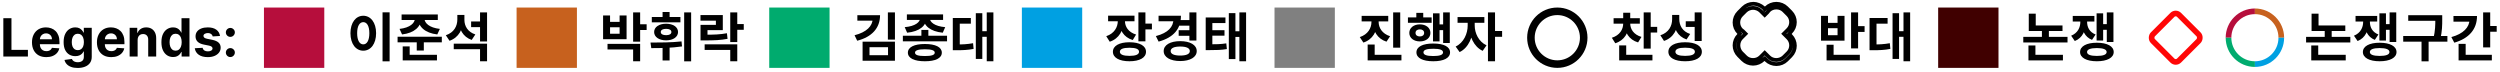 <svg width="663" height="19" viewBox="0 0 663 19" fill="none" xmlns="http://www.w3.org/2000/svg">
<circle cx="413" cy="10" r="7" stroke="black" stroke-width="2"/>
<path d="M598 3C594.134 3 591 6.134 591 10" stroke="#B60E3C" stroke-width="1.5"/>
<path d="M605 10C605 6.134 601.866 3 598 3" stroke="#C7611E" stroke-width="1.5"/>
<path d="M598 17C601.866 17 605 13.866 605 10" stroke="#00A0E2" stroke-width="1.5"/>
<path d="M591 10C591 13.866 594.134 17 598 17" stroke="#00AB6E" stroke-width="1.5"/>
<path d="M471.09 1.994C471.888 1.994 472.586 2.292 473.084 2.789L474.181 3.882C475.277 4.975 475.277 6.764 474.181 7.857L473.782 8.255L473.084 8.95L473.782 9.646L474.181 10.043C475.277 11.137 475.277 12.925 474.181 14.019L473.084 15.112C472.586 15.609 471.788 15.907 471.09 15.907C470.293 15.907 469.595 15.609 469.097 15.112L468.698 14.714L468 14.019L467.302 14.714L466.903 15.112C466.405 15.609 465.707 15.907 464.91 15.907C464.112 15.907 463.414 15.609 462.916 15.112L461.819 14.019C461.321 13.522 461.022 12.727 461.022 12.031C461.022 11.236 461.321 10.54 461.819 10.043L462.218 9.646L462.916 8.95L462.218 8.255L461.819 7.957C460.723 6.863 460.723 5.075 461.819 3.981L462.916 2.888C463.414 2.391 464.212 2.093 464.91 2.093C465.607 2.093 466.405 2.391 466.903 2.888L467.302 3.286L468 3.981L468.698 3.286L469.097 2.789C469.595 2.292 470.293 1.994 471.09 1.994ZM471.09 1C470.093 1 469.097 1.398 468.399 2.093L468 2.491L467.701 2.093C466.903 1.398 465.907 1 465.009 1C464.012 1 463.016 1.398 462.318 2.093L461.121 3.286C459.626 4.776 459.626 7.161 461.121 8.652L461.421 8.95L461.121 9.348C459.626 10.838 459.626 13.224 461.121 14.714L462.218 15.807C462.916 16.503 463.913 16.901 464.91 16.901C465.907 16.901 466.903 16.503 467.601 15.807L468 15.509L468.399 15.907C469.097 16.602 470.093 17 471.09 17C472.087 17 473.084 16.602 473.782 15.907L474.879 14.814C476.374 13.323 476.374 10.938 474.879 9.447L474.48 9.05L474.879 8.553C476.374 7.062 476.374 4.677 474.879 3.186L473.782 2.093C473.084 1.398 472.087 1 471.09 1Z" stroke="black"/>
<rect x="514" y="2" width="16" height="16" fill="#400000"/>
<rect x="70" y="2" width="16" height="16" fill="#B60E3C"/>
<rect x="577" y="3.061" width="9.814" height="9.814" rx="1.25" transform="rotate(45 577 3.061)" stroke="#FF0606" stroke-width="1.5"/>
<path d="M430.472 5.746H431.984V6.236C431.984 8.602 430.836 10.702 428.372 11.472L427.462 10.016C429.562 9.358 430.472 7.804 430.472 6.236V5.746ZM430.808 5.746H432.334V6.236C432.334 7.678 433.216 9.176 435.316 9.792L434.42 11.248C431.97 10.534 430.808 8.49 430.808 6.236V5.746ZM427.924 4.822H434.882V6.278H427.924V4.822ZM430.472 3.38H432.334V5.396H430.472V3.38ZM435.904 3.282H437.766V12.886H435.904V3.282ZM437.234 7.118H439.488V8.63H437.234V7.118ZM429.408 14.538H438.228V16.022H429.408V14.538ZM429.408 12.046H431.27V15.504H429.408V12.046ZM443.449 3.954H445.003V5.116C445.003 7.72 443.841 10.002 441.293 10.856L440.327 9.358C442.539 8.644 443.449 6.894 443.449 5.116V3.954ZM443.841 3.954H445.339V5.032C445.339 6.754 446.179 8.35 448.237 9.008L447.271 10.464C444.877 9.638 443.841 7.552 443.841 5.032V3.954ZM449.427 3.282H451.289V10.87H449.427V3.282ZM446.893 11.206C449.637 11.206 451.331 12.144 451.331 13.726C451.331 15.322 449.637 16.246 446.893 16.246C444.149 16.246 442.455 15.322 442.455 13.726C442.455 12.144 444.149 11.206 446.893 11.206ZM446.893 12.648C445.213 12.648 444.317 12.998 444.317 13.726C444.317 14.454 445.213 14.818 446.893 14.818C448.587 14.818 449.483 14.454 449.483 13.726C449.483 12.998 448.587 12.648 446.893 12.648ZM447.061 5.634H449.693V7.146H447.061V5.634Z" fill="black"/>
<path d="M101.45 3.268H103.326V16.274H101.45V3.268ZM96.34 4.178C98.3 4.178 99.742 5.97 99.742 8.798C99.742 11.654 98.3 13.446 96.34 13.446C94.38 13.446 92.938 11.654 92.938 8.798C92.938 5.97 94.38 4.178 96.34 4.178ZM96.34 5.872C95.374 5.872 94.716 6.894 94.716 8.798C94.716 10.73 95.374 11.766 96.34 11.766C97.306 11.766 97.95 10.73 97.95 8.798C97.95 6.894 97.306 5.872 96.34 5.872ZM110.017 4.654H111.669V4.962C111.669 7.02 109.933 8.756 106.629 9.134L105.957 7.664C108.771 7.356 110.017 6.082 110.017 4.962V4.654ZM110.927 4.654H112.579V4.962C112.579 6.096 113.839 7.356 116.653 7.664L115.967 9.134C112.677 8.756 110.927 7.034 110.927 4.962V4.654ZM106.503 3.842H116.107V5.298H106.503V3.842ZM105.439 9.736H117.171V11.22H105.439V9.736ZM110.521 10.674H112.397V13.404H110.521V10.674ZM106.797 14.538H115.883V16.022H106.797V14.538ZM106.797 12.298H108.645V15.056H106.797V12.298ZM124.94 5.69H127.572V7.202H124.94V5.69ZM121.286 3.954H122.812V5.172C122.812 7.734 121.678 9.96 119.214 10.814L118.234 9.344C120.404 8.63 121.286 6.922 121.286 5.172V3.954ZM121.664 3.954H123.162V5.284C123.162 6.894 124.03 8.476 126.06 9.134L125.094 10.59C122.742 9.778 121.664 7.678 121.664 5.284V3.954ZM120.334 11.584H129.168V16.246H127.306V13.054H120.334V11.584ZM127.306 3.282H129.168V10.996H127.306V3.282Z" fill="black"/>
<rect x="137" y="2" width="16" height="16" fill="#C7611E"/>
<path d="M167.904 3.282H169.766V11.052H167.904V3.282ZM169.248 6.432H171.488V7.958H169.248V6.432ZM161.114 11.626H169.766V16.246H167.904V13.11H161.114V11.626ZM159.938 4.094H161.786V5.802H164.32V4.094H166.168V10.394H159.938V4.094ZM161.786 7.23V8.938H164.32V7.23H161.786ZM175.715 11.85H177.577V16.036H175.715V11.85ZM181.441 3.296H183.289V16.26H181.441V3.296ZM172.719 12.76L172.509 11.29C174.987 11.29 178.053 11.276 180.741 10.982L180.867 12.312C178.067 12.732 175.141 12.76 172.719 12.76ZM172.859 4.514H180.447V5.928H172.859V4.514ZM176.653 6.292C178.515 6.292 179.817 7.174 179.817 8.49C179.817 9.806 178.515 10.702 176.653 10.702C174.777 10.702 173.475 9.806 173.475 8.49C173.475 7.174 174.777 6.292 176.653 6.292ZM176.653 7.65C175.799 7.65 175.239 7.93 175.239 8.49C175.239 9.05 175.799 9.33 176.653 9.33C177.493 9.33 178.053 9.05 178.053 8.49C178.053 7.93 177.493 7.65 176.653 7.65ZM175.715 3.184H177.577V5.41H175.715V3.184ZM185.78 9.204H186.872C189.42 9.204 190.988 9.148 192.78 8.812L192.948 10.296C191.128 10.646 189.49 10.716 186.872 10.716H185.78V9.204ZM185.766 3.996H191.688V7.986H187.628V9.918H185.78V6.6H189.854V5.48H185.766V3.996ZM193.662 3.296H195.524V11.164H193.662V3.296ZM194.992 6.376H197.246V7.902H194.992V6.376ZM186.872 11.752H195.524V16.246H193.662V13.236H186.872V11.752Z" fill="black"/>
<rect x="204" y="2" width="16" height="16" fill="#00AB6E"/>
<path d="M231.432 4.024H233.392C233.392 7.468 231.194 9.806 227.33 10.8L226.63 9.344C229.808 8.546 231.432 6.894 231.432 4.948V4.024ZM227.372 4.024H232.636V5.48H227.372V4.024ZM235.464 3.282H237.34V10.506H235.464V3.282ZM228.758 11.052H237.34V16.106H228.758V11.052ZM235.506 12.522H230.592V14.636H235.506V12.522ZM244.353 7.93H246.201V10.254H244.353V7.93ZM239.439 9.484H251.157V10.954H239.439V9.484ZM245.277 11.668C248.091 11.668 249.771 12.494 249.771 13.964C249.771 15.434 248.091 16.246 245.277 16.246C242.463 16.246 240.769 15.434 240.769 13.964C240.769 12.494 242.463 11.668 245.277 11.668ZM245.277 13.068C243.527 13.068 242.659 13.348 242.659 13.964C242.659 14.594 243.527 14.86 245.277 14.86C247.027 14.86 247.895 14.594 247.895 13.964C247.895 13.348 247.027 13.068 245.277 13.068ZM244.017 4.5H245.669V4.822C245.669 6.768 243.919 8.35 240.573 8.672L239.929 7.202C242.771 6.964 244.017 5.83 244.017 4.822V4.5ZM244.927 4.5H246.579V4.822C246.579 5.83 247.811 6.964 250.667 7.202L250.023 8.672C246.691 8.35 244.927 6.782 244.927 4.822V4.5ZM240.503 3.814H250.107V5.284H240.503V3.814ZM261.684 3.282H263.448V16.246H261.684V3.282ZM259.948 8.266H262.104V9.764H259.948V8.266ZM258.786 3.506H260.508V15.63H258.786V3.506ZM252.682 11.794H253.592C255.188 11.794 256.518 11.738 258.058 11.458L258.198 12.97C256.63 13.278 255.258 13.32 253.592 13.32H252.682V11.794ZM252.682 4.78H257.47V6.278H254.53V12.522H252.682V4.78Z" fill="black"/>
<rect x="271" y="2" width="16" height="16" fill="#00A0E2"/>
<path d="M296.444 4.724H297.97V5.536C297.97 8.014 296.808 10.24 294.302 11.066L293.378 9.596C295.534 8.882 296.444 7.188 296.444 5.536V4.724ZM296.822 4.724H298.334V5.536C298.334 7.048 299.202 8.532 301.288 9.162L300.406 10.618C297.942 9.876 296.822 7.846 296.822 5.536V4.724ZM293.868 4.15H300.868V5.634H293.868V4.15ZM301.904 3.282H303.766V10.968H301.904V3.282ZM303.248 6.264H305.488V7.79H303.248V6.264ZM299.538 11.206C302.226 11.206 303.92 12.144 303.92 13.726C303.92 15.308 302.226 16.246 299.538 16.246C296.836 16.246 295.142 15.308 295.142 13.726C295.142 12.144 296.836 11.206 299.538 11.206ZM299.538 12.662C297.886 12.662 296.99 12.998 296.99 13.726C296.99 14.454 297.886 14.818 299.538 14.818C301.19 14.818 302.072 14.454 302.072 13.726C302.072 12.998 301.19 12.662 299.538 12.662ZM312.683 5.326H315.721V6.81H312.683V5.326ZM312.585 8.014H315.623V9.498H312.585V8.014ZM315.427 3.282H317.289V10.744H315.427V3.282ZM311.199 4.164H313.187C313.187 7.692 311.199 9.96 307.265 11.038L306.537 9.568C309.827 8.714 311.199 7.09 311.199 5.06V4.164ZM307.251 4.164H312.501V5.648H307.251V4.164ZM312.991 10.912C315.623 10.912 317.373 11.92 317.373 13.544C317.373 15.168 315.623 16.19 312.991 16.19C310.359 16.19 308.609 15.168 308.609 13.544C308.609 11.92 310.359 10.912 312.991 10.912ZM312.991 12.34C311.409 12.34 310.457 12.746 310.457 13.544C310.457 14.342 311.409 14.734 312.991 14.734C314.587 14.734 315.539 14.342 315.539 13.544C315.539 12.746 314.587 12.34 312.991 12.34ZM319.752 11.752H320.662C322.552 11.752 323.756 11.724 325.212 11.5L325.366 13.012C323.882 13.264 322.594 13.292 320.662 13.292H319.752V11.752ZM319.752 4.626H324.988V6.11H321.516V12.368H319.752V4.626ZM321.012 8.014H324.736V9.456H321.012V8.014ZM328.684 3.282H330.462V16.246H328.684V3.282ZM327.13 8.294H329.272V9.792H327.13V8.294ZM325.884 3.478H327.634V15.658H325.884V3.478Z" fill="black"/>
<rect x="338" y="2" width="16" height="16" fill="#808080"/>
<path d="M363.71 4.724H365.25V5.816C365.25 8.266 364.06 10.478 361.568 11.29L360.616 9.834C362.772 9.134 363.71 7.454 363.71 5.816V4.724ZM364.088 4.724H365.614V5.816C365.614 7.356 366.538 8.938 368.652 9.61L367.7 11.052C365.264 10.282 364.088 8.168 364.088 5.816V4.724ZM361.106 4.206H368.162V5.676H361.106V4.206ZM369.464 3.296H371.34V12.648H369.464V3.296ZM362.702 14.538H371.662V16.022H362.702V14.538ZM362.702 11.808H364.564V15.28H362.702V11.808ZM382.721 3.282H384.485V11.402H382.721V3.282ZM381.139 6.474H383.211V7.986H381.139V6.474ZM380.033 3.534H381.769V10.982H380.033V3.534ZM373.383 4.612H379.669V6.04H373.383V4.612ZM376.547 6.46C378.171 6.46 379.347 7.384 379.347 8.728C379.347 10.072 378.171 10.982 376.547 10.982C374.923 10.982 373.747 10.072 373.747 8.728C373.747 7.384 374.923 6.46 376.547 6.46ZM376.547 7.79C375.861 7.79 375.399 8.126 375.399 8.728C375.399 9.33 375.861 9.666 376.547 9.666C377.219 9.666 377.681 9.33 377.681 8.728C377.681 8.126 377.219 7.79 376.547 7.79ZM375.609 3.408H377.443V5.592H375.609V3.408ZM380.103 11.542C382.875 11.542 384.555 12.382 384.555 13.894C384.555 15.392 382.875 16.246 380.103 16.246C377.317 16.246 375.637 15.392 375.637 13.894C375.637 12.382 377.317 11.542 380.103 11.542ZM380.103 12.928C378.367 12.928 377.499 13.222 377.499 13.894C377.499 14.552 378.367 14.86 380.103 14.86C381.825 14.86 382.693 14.552 382.693 13.894C382.693 13.222 381.825 12.928 380.103 12.928ZM389.23 5.326H390.7V6.782C390.7 9.708 389.468 12.69 387.088 13.81L386.038 12.34C388.18 11.332 389.23 8.91 389.23 6.782V5.326ZM389.622 5.326H391.092V6.782C391.092 8.742 392.1 11.038 394.228 12.018L393.206 13.488C390.826 12.382 389.622 9.54 389.622 6.782V5.326ZM386.542 4.528H393.654V6.054H386.542V4.528ZM394.606 3.282H396.482V16.246H394.606V3.282ZM396.062 8.224H398.358V9.764H396.062V8.224Z" fill="black"/>
<path d="M0.885 15V4.818H3.038V13.225H7.403V15H0.885ZM12.269 15.149C11.483 15.149 10.807 14.99 10.24 14.672C9.677 14.35 9.243 13.896 8.938 13.31C8.633 12.72 8.48 12.022 8.48 11.217C8.48 10.431 8.633 9.742 8.938 9.148C9.243 8.555 9.672 8.093 10.225 7.761C10.782 7.43 11.435 7.264 12.184 7.264C12.688 7.264 13.157 7.345 13.591 7.508C14.029 7.667 14.41 7.907 14.735 8.229C15.063 8.55 15.318 8.955 15.5 9.442C15.682 9.926 15.774 10.492 15.774 11.142V11.724H9.325V10.411H13.78C13.78 10.106 13.714 9.836 13.581 9.601C13.449 9.366 13.265 9.182 13.029 9.049C12.797 8.913 12.527 8.845 12.219 8.845C11.897 8.845 11.612 8.92 11.364 9.069C11.118 9.215 10.926 9.412 10.787 9.661C10.648 9.906 10.577 10.179 10.573 10.481V11.729C10.573 12.107 10.643 12.433 10.782 12.708C10.925 12.983 11.125 13.195 11.384 13.345C11.642 13.494 11.949 13.568 12.303 13.568C12.539 13.568 12.754 13.535 12.95 13.469C13.145 13.402 13.313 13.303 13.452 13.171C13.591 13.038 13.697 12.876 13.77 12.683L15.729 12.812C15.629 13.283 15.426 13.694 15.117 14.046C14.812 14.393 14.418 14.665 13.934 14.861C13.454 15.053 12.898 15.149 12.269 15.149ZM20.596 18.023C19.91 18.023 19.322 17.928 18.831 17.739C18.344 17.554 17.956 17.3 17.668 16.979C17.379 16.657 17.192 16.296 17.106 15.895L19.065 15.631C19.125 15.784 19.219 15.926 19.348 16.059C19.477 16.192 19.648 16.298 19.86 16.377C20.076 16.46 20.337 16.501 20.646 16.501C21.107 16.501 21.486 16.389 21.784 16.163C22.086 15.941 22.237 15.568 22.237 15.045V13.648H22.147C22.054 13.86 21.915 14.06 21.73 14.249C21.544 14.438 21.305 14.592 21.014 14.712C20.722 14.831 20.374 14.891 19.97 14.891C19.396 14.891 18.874 14.758 18.404 14.493C17.936 14.224 17.563 13.815 17.285 13.265C17.01 12.711 16.872 12.012 16.872 11.167C16.872 10.302 17.013 9.579 17.295 8.999C17.577 8.419 17.951 7.985 18.419 7.697C18.889 7.408 19.404 7.264 19.965 7.264C20.392 7.264 20.75 7.337 21.038 7.483C21.327 7.625 21.559 7.804 21.735 8.02C21.913 8.232 22.051 8.441 22.147 8.646H22.227V7.364H24.33V15.075C24.33 15.724 24.171 16.268 23.852 16.705C23.534 17.143 23.093 17.471 22.53 17.69C21.97 17.912 21.325 18.023 20.596 18.023ZM20.641 13.3C20.982 13.3 21.27 13.215 21.506 13.046C21.744 12.874 21.927 12.629 22.053 12.31C22.182 11.989 22.247 11.604 22.247 11.157C22.247 10.71 22.184 10.322 22.058 9.994C21.932 9.662 21.75 9.405 21.511 9.223C21.272 9.041 20.982 8.95 20.641 8.95C20.293 8.95 20 9.044 19.761 9.233C19.522 9.419 19.342 9.677 19.219 10.008C19.096 10.34 19.035 10.723 19.035 11.157C19.035 11.598 19.096 11.979 19.219 12.3C19.345 12.619 19.526 12.866 19.761 13.041C20 13.213 20.293 13.3 20.641 13.3ZM29.495 15.149C28.71 15.149 28.034 14.99 27.467 14.672C26.903 14.35 26.469 13.896 26.164 13.31C25.859 12.72 25.707 12.022 25.707 11.217C25.707 10.431 25.859 9.742 26.164 9.148C26.469 8.555 26.898 8.093 27.452 7.761C28.009 7.43 28.662 7.264 29.411 7.264C29.915 7.264 30.384 7.345 30.818 7.508C31.255 7.667 31.636 7.907 31.961 8.229C32.289 8.55 32.544 8.955 32.727 9.442C32.909 9.926 33 10.492 33 11.142V11.724H26.552V10.411H31.007C31.007 10.106 30.94 9.836 30.808 9.601C30.675 9.366 30.491 9.182 30.256 9.049C30.024 8.913 29.754 8.845 29.445 8.845C29.124 8.845 28.839 8.92 28.59 9.069C28.345 9.215 28.153 9.412 28.014 9.661C27.875 9.906 27.803 10.179 27.8 10.481V11.729C27.8 12.107 27.869 12.433 28.009 12.708C28.151 12.983 28.352 13.195 28.61 13.345C28.869 13.494 29.175 13.568 29.53 13.568C29.765 13.568 29.981 13.535 30.176 13.469C30.372 13.402 30.539 13.303 30.678 13.171C30.818 13.038 30.924 12.876 30.997 12.683L32.955 12.812C32.856 13.283 32.652 13.694 32.344 14.046C32.039 14.393 31.645 14.665 31.161 14.861C30.68 15.053 30.125 15.149 29.495 15.149ZM36.5 10.585V15H34.382V7.364H36.401V8.711H36.49C36.659 8.267 36.943 7.915 37.34 7.657C37.738 7.395 38.22 7.264 38.787 7.264C39.317 7.264 39.78 7.38 40.174 7.612C40.569 7.844 40.875 8.176 41.094 8.607C41.313 9.034 41.422 9.545 41.422 10.138V15H39.304V10.516C39.307 10.048 39.188 9.684 38.946 9.422C38.704 9.157 38.371 9.024 37.947 9.024C37.662 9.024 37.41 9.085 37.191 9.208C36.976 9.331 36.807 9.51 36.684 9.745C36.565 9.977 36.504 10.257 36.5 10.585ZM45.905 15.124C45.325 15.124 44.8 14.975 44.329 14.677C43.862 14.375 43.491 13.933 43.216 13.349C42.944 12.763 42.808 12.044 42.808 11.192C42.808 10.317 42.949 9.589 43.23 9.009C43.512 8.426 43.887 7.99 44.354 7.702C44.825 7.41 45.34 7.264 45.9 7.264C46.328 7.264 46.684 7.337 46.969 7.483C47.258 7.625 47.489 7.804 47.665 8.02C47.844 8.232 47.98 8.441 48.073 8.646H48.137V4.818H50.25V15H48.162V13.777H48.073C47.973 13.989 47.833 14.2 47.65 14.408C47.471 14.614 47.238 14.785 46.949 14.921C46.664 15.056 46.316 15.124 45.905 15.124ZM46.576 13.439C46.918 13.439 47.206 13.346 47.441 13.161C47.68 12.972 47.862 12.708 47.988 12.37C48.117 12.032 48.182 11.636 48.182 11.182C48.182 10.728 48.119 10.333 47.993 9.999C47.867 9.664 47.685 9.405 47.446 9.223C47.208 9.041 46.918 8.95 46.576 8.95C46.228 8.95 45.935 9.044 45.696 9.233C45.458 9.422 45.277 9.684 45.154 10.018C45.032 10.353 44.971 10.741 44.971 11.182C44.971 11.626 45.032 12.019 45.154 12.36C45.28 12.698 45.461 12.963 45.696 13.155C45.935 13.345 46.228 13.439 46.576 13.439ZM58.345 9.541L56.406 9.661C56.373 9.495 56.302 9.346 56.193 9.213C56.083 9.077 55.939 8.969 55.76 8.89C55.584 8.807 55.374 8.766 55.129 8.766C54.801 8.766 54.524 8.835 54.298 8.974C54.073 9.11 53.96 9.293 53.96 9.521C53.96 9.704 54.033 9.858 54.179 9.984C54.325 10.11 54.575 10.211 54.93 10.287L56.312 10.565C57.054 10.718 57.608 10.963 57.972 11.301C58.337 11.639 58.519 12.083 58.519 12.633C58.519 13.134 58.372 13.573 58.077 13.951C57.785 14.329 57.384 14.624 56.874 14.836C56.367 15.045 55.782 15.149 55.119 15.149C54.108 15.149 53.303 14.939 52.703 14.518C52.106 14.094 51.756 13.517 51.654 12.788L53.737 12.678C53.8 12.986 53.952 13.222 54.194 13.384C54.436 13.543 54.746 13.623 55.124 13.623C55.495 13.623 55.793 13.552 56.019 13.409C56.247 13.263 56.363 13.076 56.367 12.847C56.363 12.655 56.282 12.498 56.123 12.375C55.964 12.249 55.719 12.153 55.387 12.087L54.065 11.823C53.319 11.674 52.764 11.415 52.399 11.048C52.038 10.68 51.857 10.211 51.857 9.641C51.857 9.15 51.99 8.728 52.255 8.373C52.524 8.018 52.9 7.745 53.384 7.553C53.871 7.36 54.441 7.264 55.094 7.264C56.058 7.264 56.817 7.468 57.371 7.876C57.928 8.283 58.252 8.839 58.345 9.541ZM61.091 15.129C60.763 15.129 60.481 15.013 60.246 14.781C60.014 14.546 59.898 14.264 59.898 13.936C59.898 13.611 60.014 13.333 60.246 13.101C60.481 12.869 60.763 12.753 61.091 12.753C61.409 12.753 61.688 12.869 61.926 13.101C62.165 13.333 62.284 13.611 62.284 13.936C62.284 14.155 62.228 14.355 62.115 14.538C62.006 14.717 61.861 14.861 61.682 14.97C61.504 15.076 61.306 15.129 61.091 15.129ZM61.091 9.78C60.763 9.78 60.481 9.664 60.246 9.432C60.014 9.2 59.898 8.918 59.898 8.587C59.898 8.262 60.014 7.985 60.246 7.756C60.481 7.524 60.763 7.408 61.091 7.408C61.409 7.408 61.688 7.524 61.926 7.756C62.165 7.985 62.284 8.262 62.284 8.587C62.284 8.809 62.228 9.011 62.115 9.193C62.006 9.372 61.861 9.515 61.682 9.621C61.504 9.727 61.306 9.78 61.091 9.78Z" fill="black"/>
<path d="M490.904 3.296H492.766V12.83H490.904V3.296ZM492.234 6.936H494.488V8.462H492.234V6.936ZM484.408 14.538H493.228V16.022H484.408V14.538ZM484.408 11.864H486.27V14.86H484.408V11.864ZM482.938 4.206H484.786V6.068H487.32V4.206H489.168V10.786H482.938V4.206ZM484.786 7.482V9.33H487.32V7.482H484.786ZM504.805 3.282H506.569V16.246H504.805V3.282ZM503.069 8.266H505.225V9.764H503.069V8.266ZM501.907 3.506H503.629V15.63H501.907V3.506ZM495.803 11.794H496.713C498.309 11.794 499.639 11.738 501.179 11.458L501.319 12.97C499.751 13.278 498.379 13.32 496.713 13.32H495.803V11.794ZM495.803 4.78H500.591V6.278H497.651V12.522H495.803V4.78Z" fill="black"/>
<path d="M538.03 6.754H546.976V8.224H538.03V6.754ZM538.03 3.632H539.878V7.342H538.03V3.632ZM536.574 9.778H548.306V11.262H536.574V9.778ZM541.516 7.636H543.364V10.226H541.516V7.636ZM537.946 14.538H547.088V16.022H537.946V14.538ZM537.946 12.06H539.794V15.294H537.946V12.06ZM551.707 4.99H553.163V5.802C553.163 8.014 552.323 10.058 550.237 10.884L549.271 9.47C551.021 8.756 551.707 7.286 551.707 5.802V4.99ZM552.071 4.99H553.499V5.802C553.499 7.23 554.143 8.518 555.753 9.148L554.801 10.576C552.841 9.792 552.071 7.944 552.071 5.802V4.99ZM549.691 4.234H555.431V5.718H549.691V4.234ZM558.721 3.296H560.485V11.136H558.721V3.296ZM557.167 6.404H559.225V7.902H557.167V6.404ZM556.019 3.534H557.755V10.744H556.019V3.534ZM556.089 11.332C558.805 11.332 560.555 12.256 560.555 13.796C560.555 15.322 558.805 16.246 556.089 16.246C553.359 16.246 551.637 15.322 551.637 13.796C551.637 12.256 553.359 11.332 556.089 11.332ZM556.089 12.746C554.423 12.746 553.485 13.096 553.485 13.796C553.485 14.496 554.423 14.832 556.089 14.832C557.755 14.832 558.679 14.496 558.679 13.796C558.679 13.096 557.755 12.746 556.089 12.746Z" fill="black"/>
<path d="M613.03 6.754H621.976V8.224H613.03V6.754ZM613.03 3.632H614.878V7.342H613.03V3.632ZM611.574 9.778H623.306V11.262H611.574V9.778ZM616.516 7.636H618.364V10.226H616.516V7.636ZM612.946 14.538H622.088V16.022H612.946V14.538ZM612.946 12.06H614.794V15.294H612.946V12.06ZM626.707 4.99H628.163V5.802C628.163 8.014 627.323 10.058 625.237 10.884L624.271 9.47C626.021 8.756 626.707 7.286 626.707 5.802V4.99ZM627.071 4.99H628.499V5.802C628.499 7.23 629.143 8.518 630.753 9.148L629.801 10.576C627.841 9.792 627.071 7.944 627.071 5.802V4.99ZM624.691 4.234H630.431V5.718H624.691V4.234ZM633.721 3.296H635.485V11.136H633.721V3.296ZM632.167 6.404H634.225V7.902H632.167V6.404ZM631.019 3.534H632.755V10.744H631.019V3.534ZM631.089 11.332C633.805 11.332 635.555 12.256 635.555 13.796C635.555 15.322 633.805 16.246 631.089 16.246C628.359 16.246 626.637 15.322 626.637 13.796C626.637 12.256 628.359 11.332 631.089 11.332ZM631.089 12.746C629.423 12.746 628.485 13.096 628.485 13.796C628.485 14.496 629.423 14.832 631.089 14.832C632.755 14.832 633.679 14.496 633.679 13.796C633.679 13.096 632.755 12.746 631.089 12.746ZM638.662 4.038H646.796V5.508H638.662V4.038ZM637.332 9.554H649.05V11.052H637.332V9.554ZM642.19 10.604H644.066V16.26H642.19V10.604ZM645.844 4.038H647.678V5.186C647.678 6.586 647.678 8.154 647.174 10.45L645.34 10.24C645.844 8.07 645.844 6.53 645.844 5.186V4.038ZM658.527 3.282H660.403V12.564H658.527V3.282ZM659.871 6.894H662.125V8.42H659.871V6.894ZM654.915 4.248H656.903C656.903 7.776 654.747 10.198 650.883 11.318L650.099 9.834C653.277 8.966 654.915 7.23 654.915 5.172V4.248ZM650.659 4.248H655.923V5.746H650.659V4.248ZM652.017 14.538H660.837V16.022H652.017V14.538ZM652.017 11.626H653.893V15.196H652.017V11.626Z" fill="black"/>
</svg>
